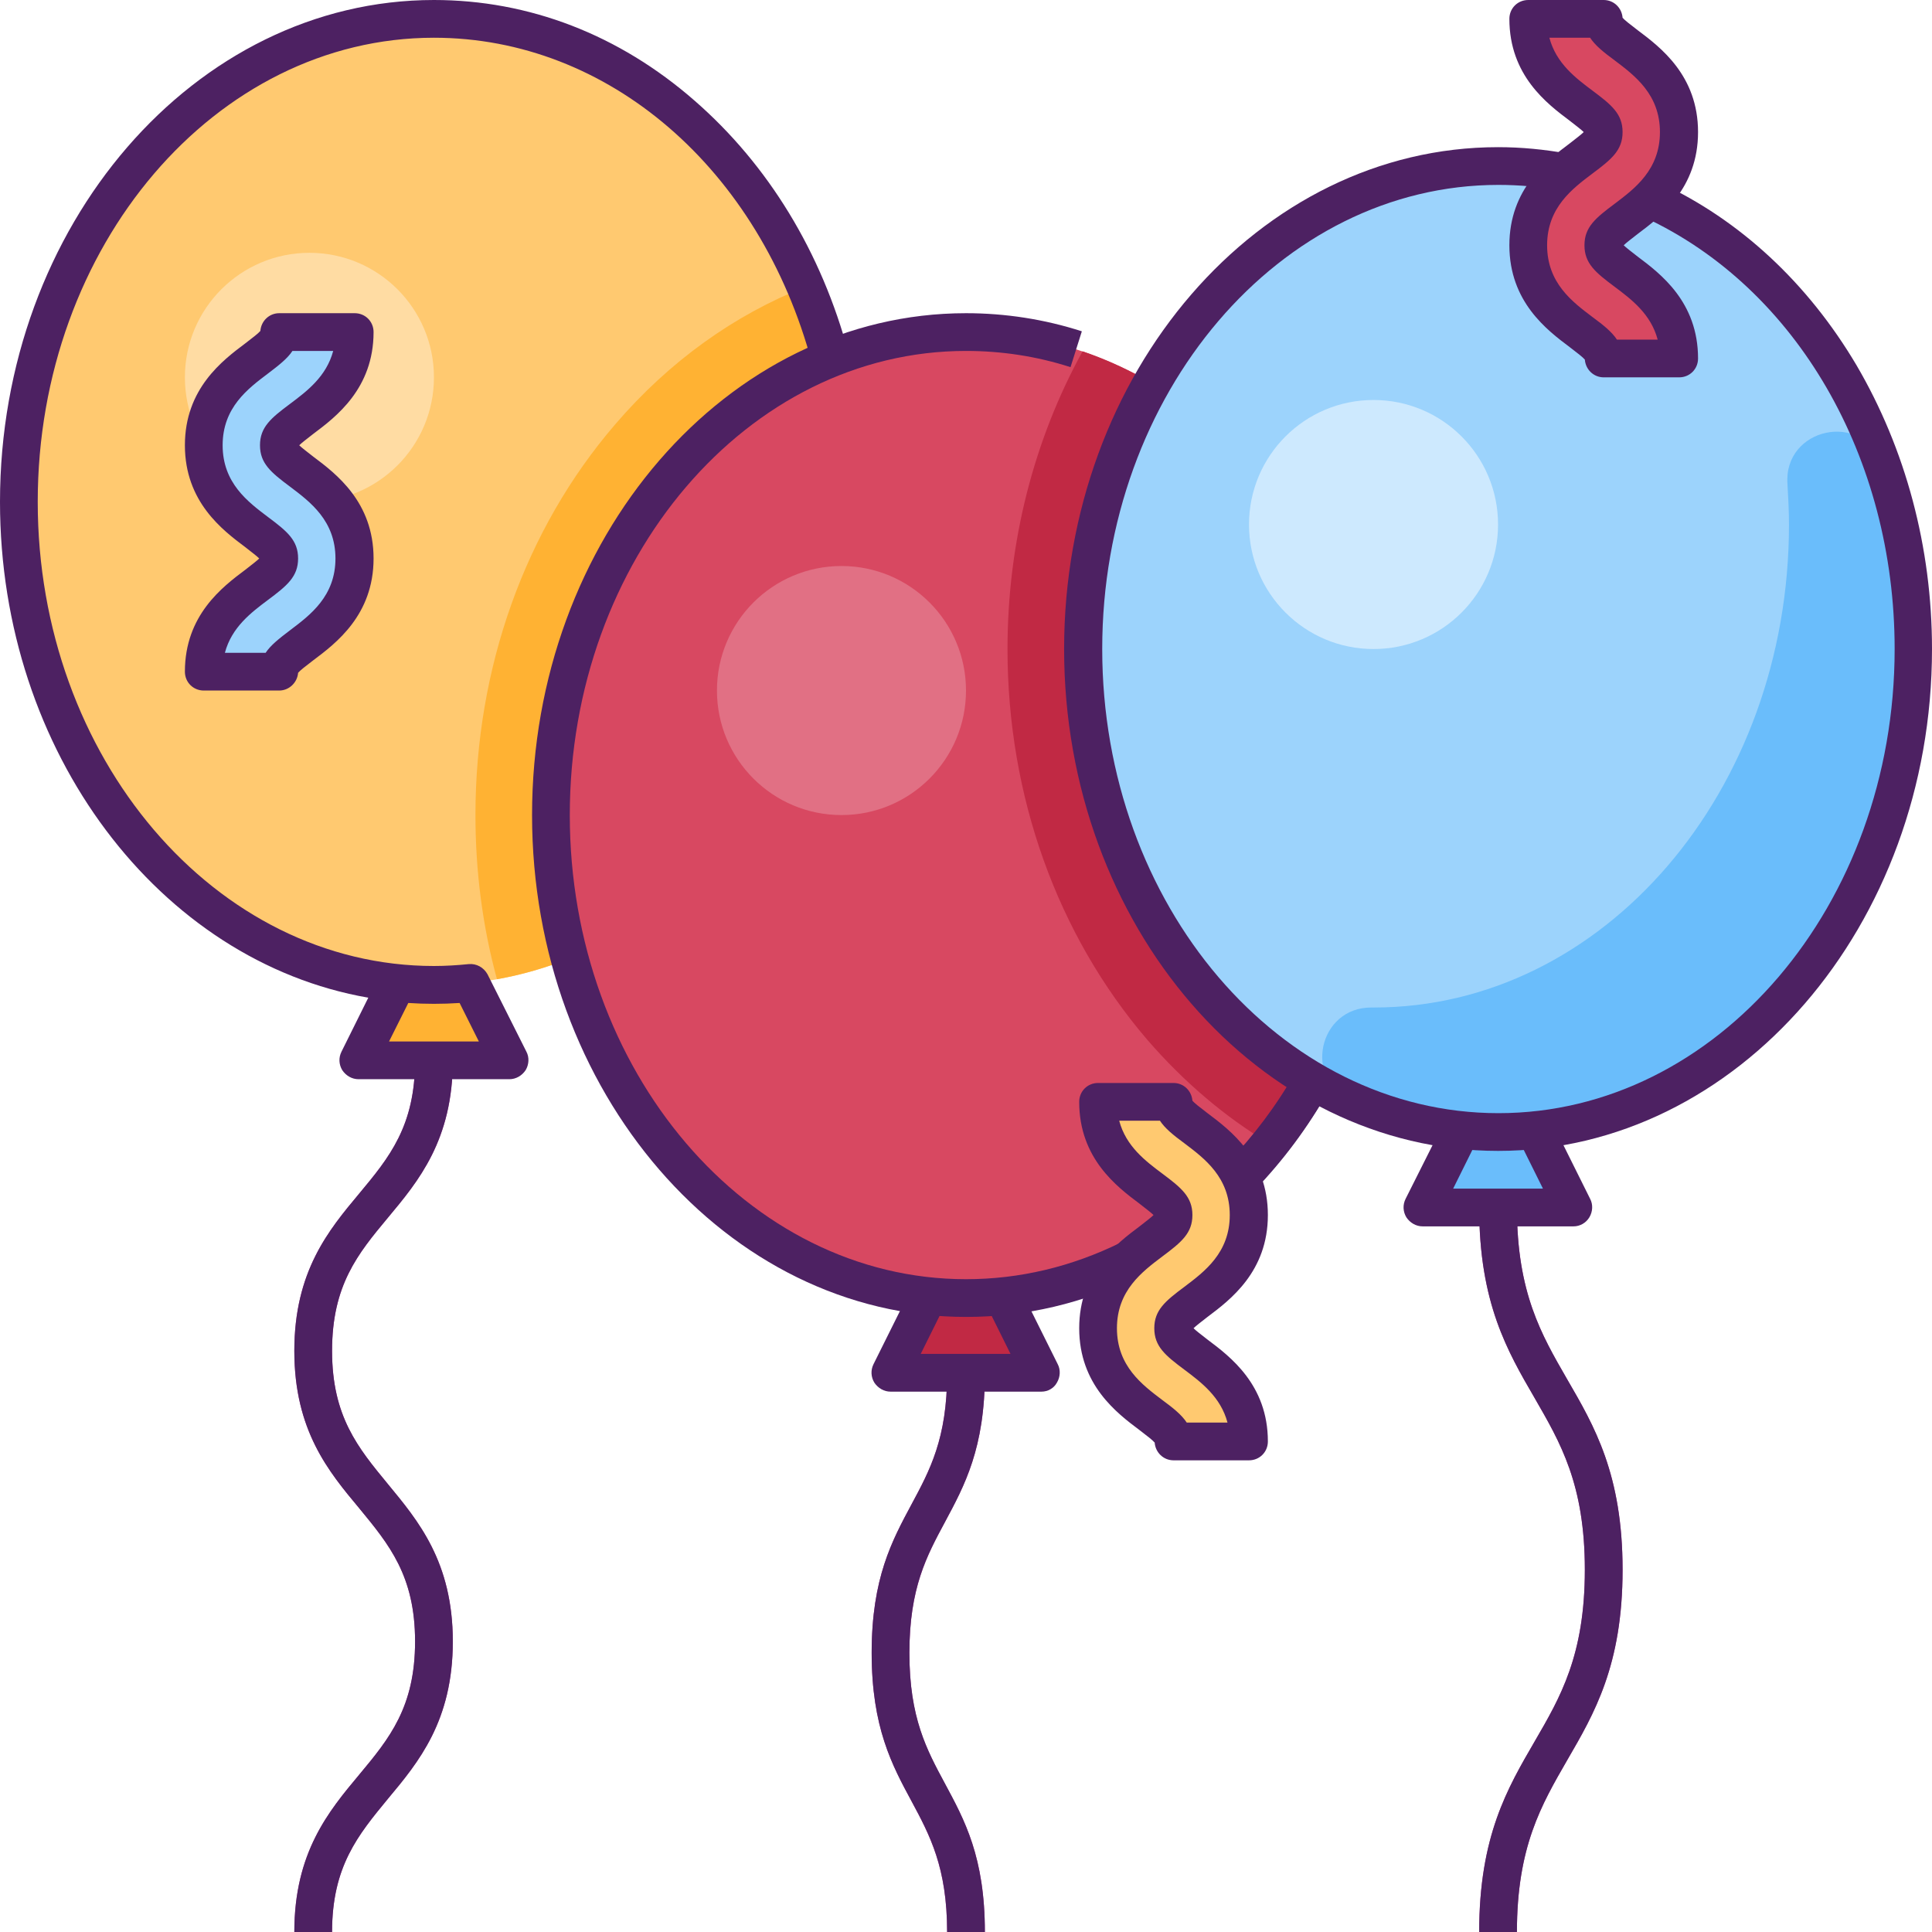 <svg id="Layer_1" enable-background="new 0 0 512 512" height="512" viewBox="0 0 512 512" width="512" xmlns="http://www.w3.org/2000/svg"><g id="XMLID_1_"><g id="XMLID_5004_"><g id="XMLID_1525_"><path id="XMLID_1761_" d="m88 512h-10c0-21.1 9.1-32 17.2-41.7 8-9.6 14.8-17.9 14.8-35.3s-6.9-25.7-14.8-35.3c-8.1-9.7-17.2-20.6-17.2-41.7s9.1-32 17.2-41.7c8-9.6 14.8-17.9 14.8-35.3v-20h10v20c0 21.1-9.1 32-17.2 41.7-8 9.6-14.8 17.9-14.8 35.3s6.9 25.7 14.8 35.3c8 9.7 17.2 20.6 17.2 41.7s-9.1 32-17.2 41.7c-7.9 9.6-14.8 17.9-14.8 35.3z" fill="#b23998"/></g><path id="XMLID_1531_" d="m135 281h-40l20-40z" fill="#ffb233"/><ellipse id="XMLID_1530_" cx="115" cy="133" fill="#ffc970" rx="110" ry="128"/><path id="XMLID_2061_" d="m163 112.5c-23.9 27.8-37 64.6-37 103.5 0 15 1.9 29.6 5.7 43.5 52.8-9.4 93.3-62.4 93.3-126.5 0-20.5-4.1-39.8-11.5-57-18.8 7.4-36.1 19.7-50.5 36.5z" fill="#ffb233"/><g id="XMLID_1523_"><path id="XMLID_1763_" d="m261 512h-10c0-17-4.6-25.6-9.4-34.6-5.2-9.7-10.6-19.6-10.6-39.4s5.4-29.7 10.6-39.4c4.8-9 9.4-17.4 9.4-34.6v-20h10v20c0 19.8-5.4 29.7-10.6 39.4-4.8 9-9.4 17.4-9.4 34.7s4.6 25.6 9.4 34.6c5.2 9.6 10.6 19.3 10.6 39.3z" fill="#b23998"/></g><path id="XMLID_1527_" d="m276 363.8h-40l20-40z" fill="#c12944"/><g id="XMLID_1524_"><path id="XMLID_1762_" d="m402 512h-10c0-25.4 7.5-38.1 14.7-50.5 6.8-11.7 13.3-22.8 13.3-45.5s-6.5-33.7-13.3-45.5c-7.2-12.4-14.7-25.2-14.7-50.5v-20h10v20c0 22.6 6.5 33.7 13.3 45.5 7.2 12.4 14.7 25.2 14.7 50.5s-7.5 38.1-14.7 50.5c-6.8 11.8-13.3 22.9-13.3 45.5z" fill="#b23998"/></g><ellipse id="XMLID_1774_" cx="256" cy="216" fill="#d84861" rx="110" ry="128"/><path id="XMLID_2068_" d="m286.9 93.1c-12.9 23.4-19.9 50.6-19.9 78.9 0 39 13.2 75.7 37 103.5 9.7 11.2 20.6 20.5 32.5 27.6 18.3-22.9 29.4-53.5 29.4-87.2.1-58.1-33.3-107.2-79-122.8z" fill="#c12944"/><g id="XMLID_1169_"><path id="XMLID_1170_" d="m311 382h20c0-12.5-8.4-18.8-14-23-5-3.8-6-4.9-6-7s1-3.2 6-7c5.6-4.2 14-10.5 14-23s-8.4-18.8-14-23c-5-3.8-6-4.9-6-7h-20c0 12.5 8.4 18.8 14 23 5 3.8 6 4.9 6 7s-1 3.2-6 7c-5.6 4.2-14 10.5-14 23s8.4 18.8 14 23c5 3.8 6 4.9 6 7z" fill="#ffc970"/></g><path id="XMLID_1529_" d="m417 320h-40l20-40z" fill="#6abdfb"/><ellipse id="XMLID_1773_" cx="397" cy="172" fill="#9cd3fc" rx="110" ry="128"/><path id="XMLID_2091_" d="m498.7 123c-5-14.2-26.1-9.7-25 5.3.2 3.5.4 7.1.4 10.7 0 70.7-49.2 128-110 128-.2 0-.4 0-.6 0-14.1-.1-18.2 19.1-5.4 24.7 12.1 5.3 25.2 8.3 38.9 8.3 60.8 0 110-57.3 110-128 0-17.3-3-33.9-8.3-49z" fill="#6abdfb"/><g id="XMLID_1173_"><path id="XMLID_1174_" d="m425 95h20c0-12.5-8.4-18.8-14-23-5-3.8-6-4.9-6-7s1-3.2 6-7c5.6-4.2 14-10.5 14-23s-8.4-18.8-14-23c-5-3.8-6-4.9-6-7h-20c0 12.5 8.4 18.8 14 23 5 3.8 6 4.9 6 7s-1 3.2-6 7c-5.6 4.2-14 10.5-14 23s8.4 18.8 14 23c5 3.8 6 4.9 6 7z" fill="#d84861"/></g><circle id="XMLID_2059_" cx="364" cy="139" fill="#cde9fe" r="33"/><circle id="XMLID_2129_" cx="223" cy="183" fill="#e17084" r="33"/><circle id="XMLID_2130_" cx="82" cy="100" fill="#ffdca3" r="33"/><g id="XMLID_1171_"><path id="XMLID_1172_" d="m74 178h-20c0-12.5 8.4-18.8 14-23 5-3.8 6-4.9 6-7s-1-3.2-6-7c-5.6-4.2-14-10.5-14-23s8.4-18.8 14-23c5-3.8 6-4.9 6-7h20c0 12.5-8.4 18.8-14 23-5 3.8-6 4.9-6 7s1 3.2 6 7c5.6 4.2 14 10.5 14 23s-8.4 18.8-14 23c-5 3.8-6 4.9-6 7z" fill="#9cd3fc"/></g></g><g id="XMLID_2367_"><g id="XMLID_355_"><path id="XMLID_4243_" d="m88 512h-10c0-21.1 9.1-32 17.2-41.7 8-9.6 14.8-17.9 14.8-35.3s-6.9-25.7-14.8-35.3c-8.1-9.7-17.2-20.6-17.2-41.7s9.1-32 17.2-41.7c8-9.6 14.8-17.9 14.8-35.3h10c0 21.1-9.1 32-17.2 41.7-8 9.6-14.8 17.9-14.8 35.3s6.9 25.7 14.8 35.3c8 9.7 17.2 20.6 17.2 41.7s-9.1 32-17.2 41.7c-7.9 9.6-14.8 17.9-14.8 35.3z" fill="#4d2162"/></g><g id="XMLID_354_"><path id="XMLID_4242_" d="m402 512h-10c0-25.4 7.5-38.1 14.7-50.5 6.8-11.7 13.3-22.8 13.3-45.5s-6.5-33.7-13.3-45.5c-7.2-12.4-14.7-25.2-14.7-50.5h10c0 22.6 6.5 33.7 13.3 45.5 7.2 12.4 14.7 25.2 14.7 50.5s-7.5 38.1-14.7 50.5c-6.8 11.8-13.3 22.9-13.3 45.5z" fill="#4d2162"/></g><g id="XMLID_358_"><path id="XMLID_4241_" d="m261 512h-10c0-17.2-4.6-25.7-9.4-34.6-5.2-9.6-10.6-19.6-10.6-39.4s5.4-29.7 10.6-39.4c4.8-8.9 9.4-17.4 9.4-34.6h10c0 19.8-5.4 29.7-10.6 39.4-4.8 8.9-9.4 17.4-9.4 34.6s4.6 25.7 9.4 34.6c5.2 9.7 10.6 19.6 10.6 39.4z" fill="#4d2162"/></g><g id="XMLID_792_"><g id="XMLID_832_"><path id="XMLID_2556_" d="m445 100h-20c-2.7 0-4.8-2.1-5-4.7-.5-.6-1.9-1.7-4-3.3-6-4.5-16-12-16-27s10-22.5 16-27c1.8-1.4 3.1-2.4 3.7-3-.6-.6-1.9-1.6-3.7-3-6-4.5-16-12-16-27 0-2.8 2.2-5 5-5h20c2.7 0 4.8 2.1 5 4.7.5.6 1.9 1.7 4 3.3 6 4.5 16 12 16 27s-10 22.5-16 27c-1.8 1.4-3.1 2.4-3.7 3 .6.6 1.9 1.6 3.7 3 6 4.5 16 12 16 27 0 2.8-2.2 5-5 5zm-16.5-10h10.8c-1.8-6.8-7-10.7-11.4-14-5.1-3.8-8-6.2-8-11s2.9-7.2 8-11c5.3-4 12-9 12-19s-6.7-15-12-19c-3-2.2-5.2-4-6.5-6h-10.8c1.8 6.8 7 10.7 11.4 14 5.1 3.8 8 6.2 8 11s-2.9 7.2-8 11c-5.3 4-12 9-12 19s6.7 15 12 19c3 2.2 5.2 4 6.5 6z" fill="#4d2162"/></g></g><g id="XMLID_828_"><g id="XMLID_831_"><path id="XMLID_2553_" d="m74 183h-20c-2.8 0-5-2.2-5-5 0-15 10-22.5 16-27 1.8-1.4 3.1-2.4 3.7-3-.6-.6-1.9-1.6-3.7-3-6-4.5-16-12-16-27s10-22.5 16-27c2.1-1.6 3.5-2.7 4-3.3.2-2.6 2.3-4.7 5-4.7h20c2.8 0 5 2.2 5 5 0 15-10 22.5-16 27-1.8 1.4-3.1 2.4-3.7 3 .6.6 1.9 1.6 3.7 3 6 4.5 16 12 16 27s-10 22.5-16 27c-2.1 1.6-3.5 2.7-4 3.3-.2 2.6-2.4 4.7-5 4.7zm-14.4-10h10.8c1.3-2 3.6-3.8 6.5-6 5.3-4 12-9 12-19s-6.7-15-12-19c-5.1-3.8-8-6.2-8-11s2.9-7.2 8-11c4.4-3.3 9.6-7.2 11.4-14h-10.8c-1.3 2-3.6 3.8-6.5 6-5.3 4-12 9-12 19s6.7 15 12 19c5.1 3.8 8 6.2 8 11s-2.9 7.2-8 11c-4.4 3.3-9.6 7.2-11.4 14z" fill="#4d2162"/></g></g><g id="XMLID_829_"><g id="XMLID_830_"><path id="XMLID_2550_" d="m331 387h-20c-2.7 0-4.8-2.1-5-4.7-.5-.6-1.9-1.7-4-3.3-6-4.5-16-12-16-27s10-22.5 16-27c1.8-1.4 3.1-2.4 3.7-3-.6-.6-1.9-1.6-3.7-3-6-4.5-16-12-16-27 0-2.8 2.2-5 5-5h20c2.7 0 4.8 2.1 5 4.7.5.6 1.9 1.7 4 3.3 6 4.5 16 12 16 27s-10 22.5-16 27c-1.8 1.4-3.1 2.4-3.7 3 .6.6 1.9 1.6 3.7 3 6 4.5 16 12 16 27 0 2.8-2.2 5-5 5zm-16.5-10h10.8c-1.8-6.8-7-10.7-11.4-14-5.1-3.8-8-6.2-8-11s2.9-7.2 8-11c5.3-4 12-9 12-19s-6.7-15-12-19c-3-2.2-5.2-4-6.5-6h-10.8c1.8 6.8 7 10.7 11.4 14 5.1 3.8 8 6.2 8 11s-2.9 7.2-8 11c-5.3 4-12 9-12 19s6.7 15 12 19c3 2.2 5.2 4 6.5 6z" fill="#4d2162"/></g></g><g id="XMLID_1560_"><path id="XMLID_2497_" d="m135 286h-40c-1.7 0-3.3-.9-4.3-2.4-.9-1.5-1-3.3-.2-4.9l7.1-14.3c-55.2-9.6-97.6-64.9-97.6-131.4 0-73.3 51.6-133 115-133 25.2 0 49.1 9.2 69.1 26.7 19.5 17 33.6 40.1 40.8 67l-9.7 2.6c-13.8-51.6-54-86.3-100.2-86.3-57.9 0-105 55.2-105 123s47.1 123 105 123c3.1 0 6.2-.2 9.2-.5 2.1-.2 4 .9 5 2.7l10.3 20.5c.8 1.5.7 3.4-.2 4.9-1 1.5-2.6 2.4-4.3 2.4zm-31.9-10h23.8l-5.1-10.2c-4.5.3-9.1.3-13.6 0z" fill="#4d2162"/></g><g id="XMLID_353_"><path id="XMLID_2495_" d="m276 368.8h-40c-1.7 0-3.3-.9-4.3-2.4-.9-1.5-1-3.3-.2-4.9l10.2-20.5 8.9 4.5-6.6 13.3h23.8l-6.6-13.3 8.9-4.5 10.2 20.5c.8 1.5.7 3.4-.2 4.9-.8 1.5-2.4 2.4-4.1 2.4z" fill="#4d2162"/></g><g id="XMLID_360_"><path id="XMLID_2494_" d="m417 325h-40c-1.7 0-3.3-.9-4.3-2.4-.9-1.5-1-3.3-.2-4.9l10.3-20.5 8.9 4.5-6.6 13.3h23.8l-6.6-13.3 8.9-4.5 10.2 20.5c.8 1.5.7 3.4-.2 4.9s-2.5 2.4-4.2 2.4z" fill="#4d2162"/></g><g id="XMLID_359_"><path id="XMLID_2493_" d="m332.4 315.3-7.2-7c6.9-7.1 13.1-15.3 18.2-24.3l8.7 5c-5.6 9.7-12.2 18.5-19.7 26.3z" fill="#4d2162"/></g><g id="XMLID_357_"><path id="XMLID_2392_" d="m332.6 315.3-7.2-7c6.9-7.1 13-15.2 18-24.2l8.7 4.9c-5.5 9.8-12.1 18.6-19.5 26.3z" fill="#4d2162"/></g><g id="XMLID_1526_"><path id="XMLID_2388_" d="m397 305c-63.4 0-115-59.7-115-133s51.6-133 115-133c6.2 0 12.3.6 18.4 1.7l-1.8 9.8c-5.4-1-11-1.5-16.5-1.5-57.9 0-105 55.2-105 123s47.1 123 105 123 105-55.2 105-123c0-50.8-26-95.7-66.3-114.4l4.2-9.1c21.1 9.8 39.1 26.5 52 48.3 13 22.2 20 48.2 20 75.2 0 73.3-51.6 133-115 133z" fill="#4d2162"/></g><g id="XMLID_788_"><path id="XMLID_2387_" d="m256 349c-63.4 0-115-59.7-115-133s51.6-133 115-133c10.4 0 20.8 1.6 30.7 4.8l-3 9.5c-9-2.9-18.3-4.3-27.7-4.3-57.9 0-105 55.2-105 123s47.1 123 105 123c14.2 0 28-3.3 41-9.7l4.5 9c-14.4 7.1-29.7 10.7-45.5 10.7z" fill="#4d2162"/></g></g></g></svg>